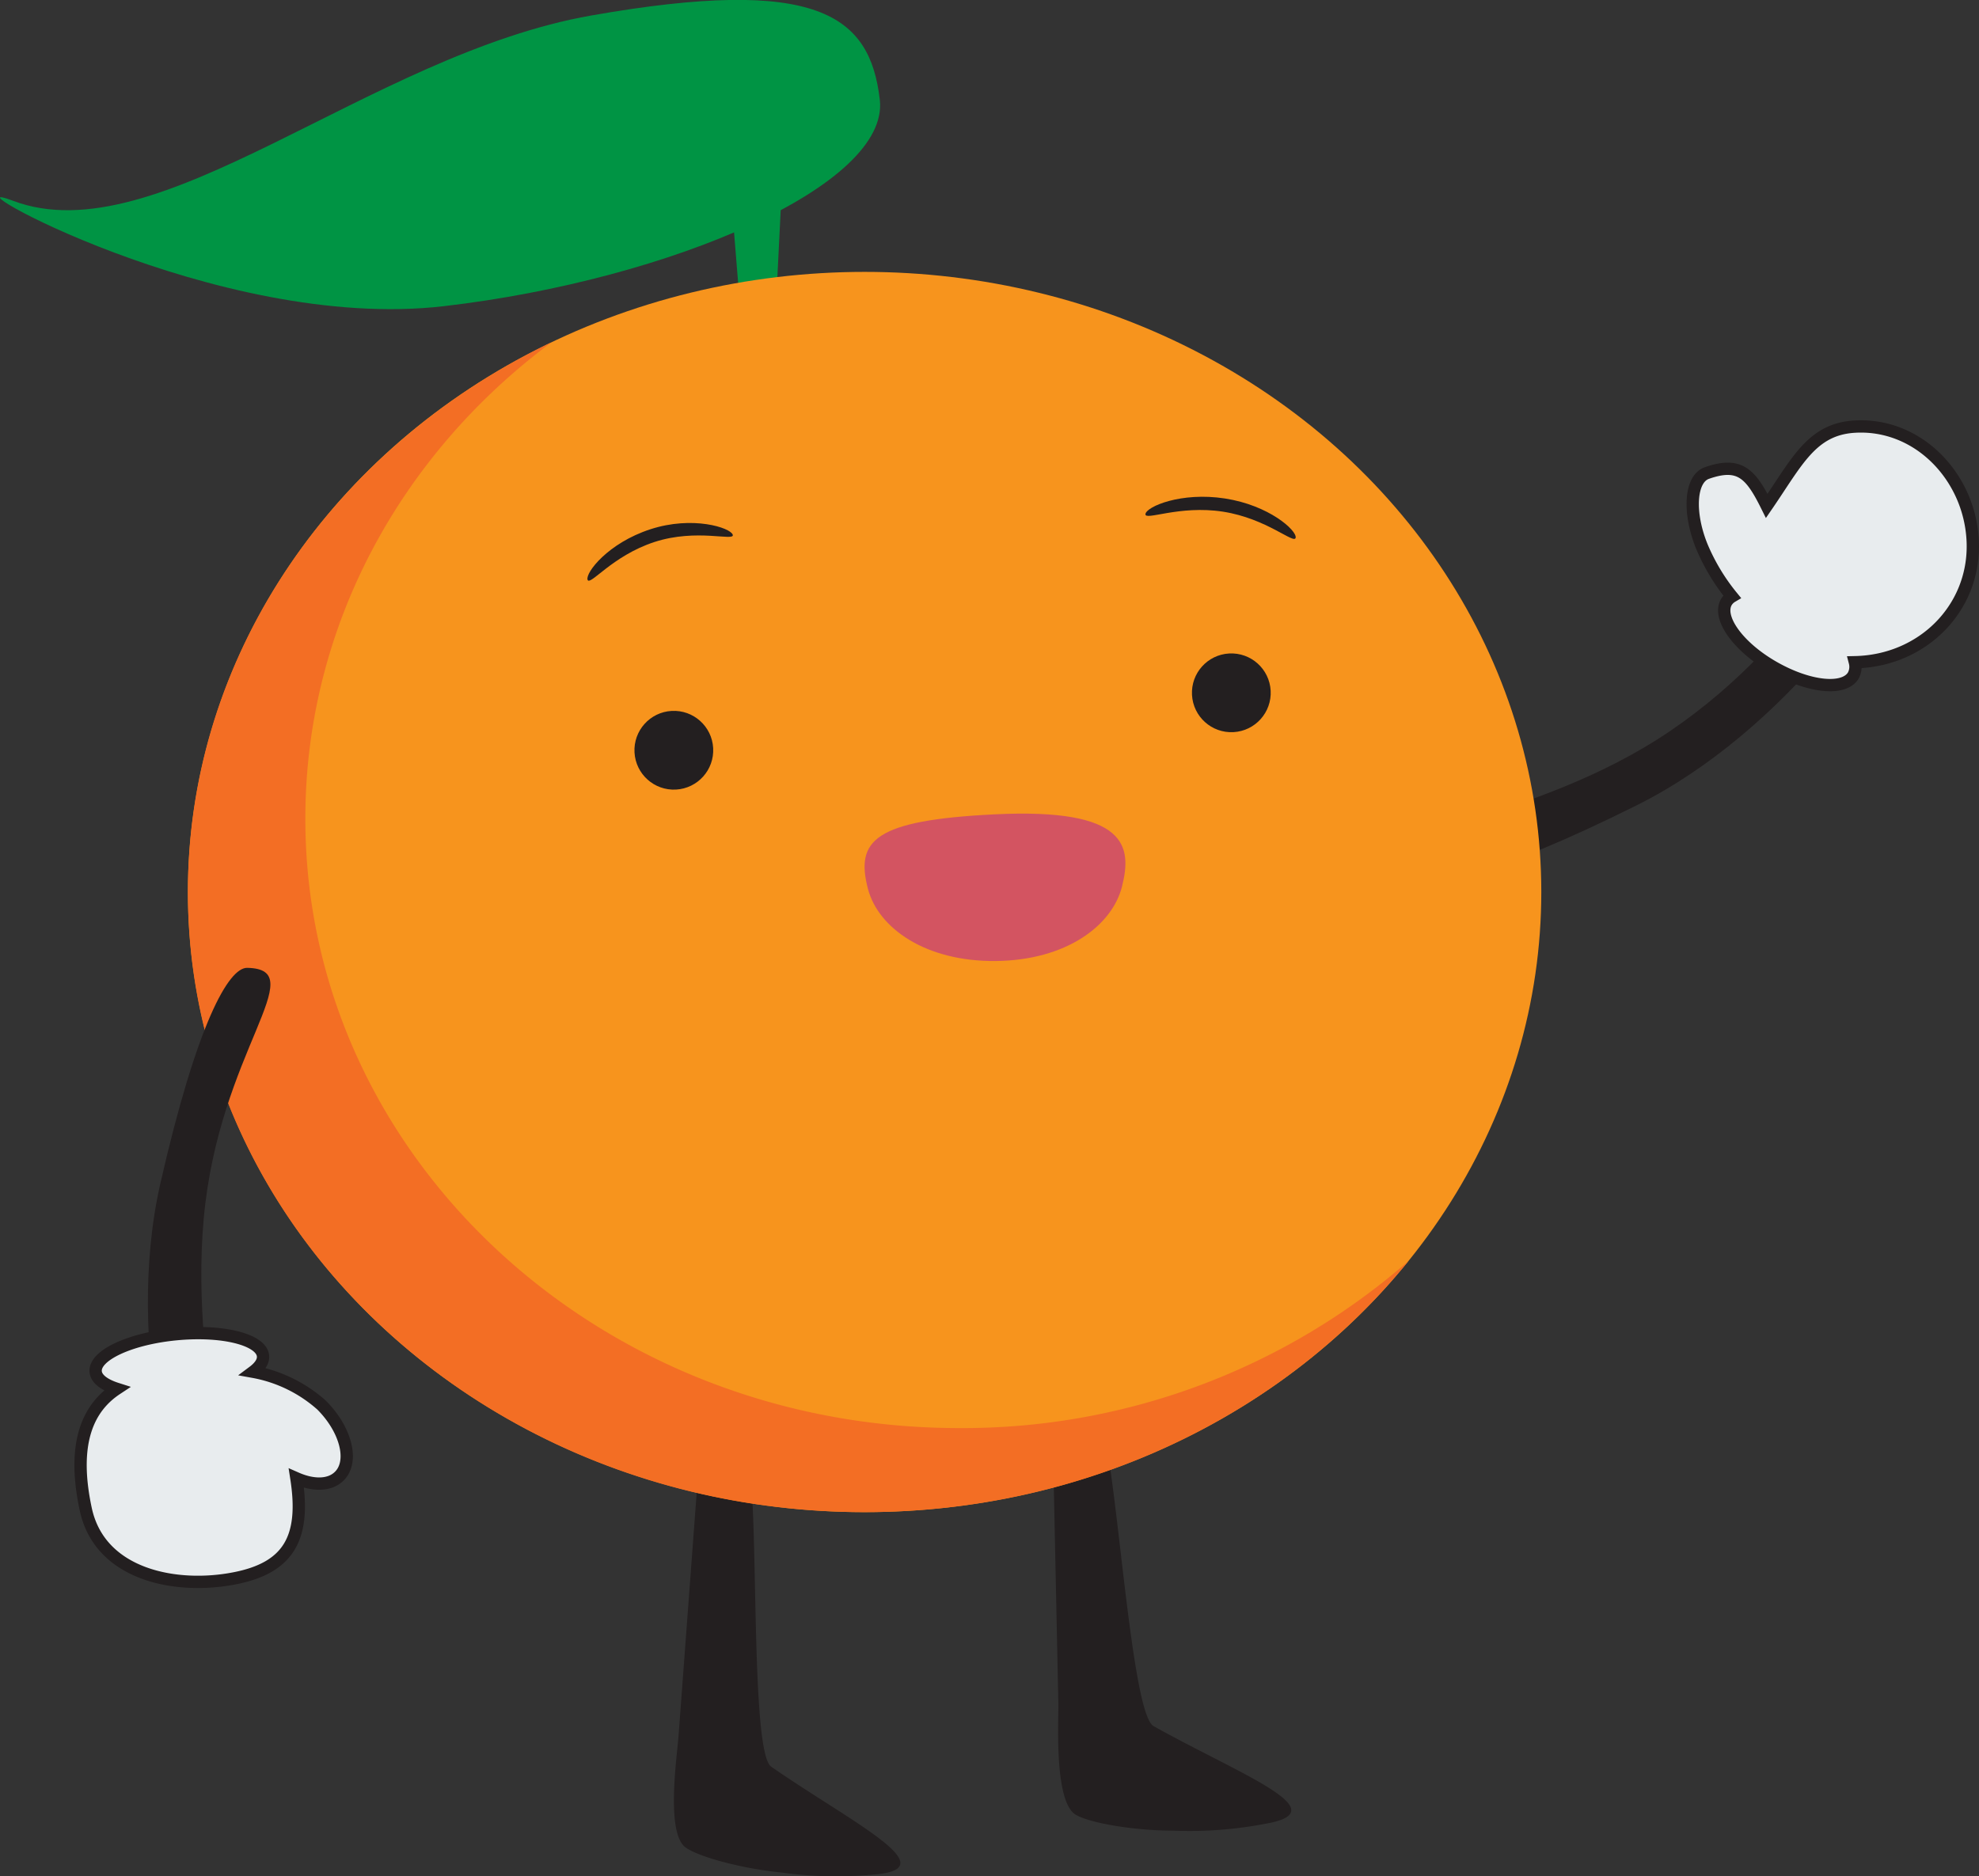 <svg xmlns="http://www.w3.org/2000/svg" viewBox="0 0 336.12 318.7"><rect x="0" y="0" width="336.12" height="318.7" fill="#333333" stroke="none"/><defs><style>.cls-1{fill:#009444;}.cls-2{fill:#231f20;}.cls-3{fill:#e8ecee;stroke:#231f20;stroke-miterlimit:10;stroke-width:2.09px;}.cls-4{fill:#f7941d;}.cls-5{fill:#f36e24;}.cls-6{fill:#d35461;}</style></defs><title>Asset 7</title><g id="Layer_2" data-name="Layer 2"><g id="Layer_11" data-name="Layer 11"><polygon class="cls-1" points="125.53 50.05 131.9 49.72 132.74 32.81 124.26 34.34 125.53 50.05"/><path class="cls-1" d="M2.17,34.09C-10.76,29.19,36.65,56.53,75.43,52s75.66-20.64,74-35.05-10.59-21.07-49-14.32C62.59,9.29,26.86,43.46,2.17,34.09Z"/><path class="cls-2" d="M283.74,124.11c23.68-16.1,30.33-37,36-29.85,2,2.48-16.19,29.8-41.83,42.56-24.8,12.35-35.6,14.24-37.57,11.76C233.37,139.79,260.06,140.21,283.74,124.11Z"/><path class="cls-3" d="M335.07,92.46c-.19-11.05-9-20.61-20-20-7.36.4-9.83,5.94-15,13.47-2.72-5.48-4.6-7.53-10.15-5.59-2.9,1-3.22,6.81-.83,12.58a34.64,34.64,0,0,0,5.07,8.4,2.74,2.74,0,0,0-.95.94c-1.54,2.66,2,7.61,8,11.05s12,4.07,13.57,1.41a3.11,3.11,0,0,0,.26-2.24h0C326.52,112.24,335.26,103.4,335.07,92.46Z"/><path class="cls-2" d="M132.71,318.05c-6.57-.65-13.88-2.59-16.23-4.23-3.45-2.41-1.49-15.51-1.24-18.91l3.29-44.07c.25-3.41,4-2.5,8.65-2.16h0c1.72,8.82.24,48.93,3.81,51.4,13.91,9.63,30.07,17.39,17.27,18.33A68.21,68.21,0,0,1,132.71,318.05Z"/><path class="cls-2" d="M199.32,310.94c-6.6,0-14.07-1.26-16.56-2.67-3.67-2.07-3-15.29-3-18.71l-.93-44.18c-.07-3.42,3.75-2.87,8.4-3h0c2.56,8.61,4.9,48.68,8.69,50.8,14.77,8.26,31.59,14.45,18.94,16.6A68.21,68.21,0,0,1,199.32,310.94Z"/><ellipse class="cls-4" cx="146.85" cy="151.51" rx="114.93" ry="105.33"/><path class="cls-5" d="M162.86,242.56c-61.32,0-111-46.34-111-103.5,0-32.76,16.33-62,41.81-80.92C57,75.72,31.91,110.94,31.91,151.51c0,58.17,51.46,105.33,114.93,105.33,37.86,0,71.45-16.78,92.39-42.67A115.05,115.05,0,0,1,162.86,242.56Z"/><circle class="cls-2" cx="114.45" cy="127.42" r="6.69" transform="translate(-6.79 6.45) rotate(-3.13)"/><circle class="cls-2" cx="209.14" cy="117.66" r="6.69" transform="translate(-6.12 11.61) rotate(-3.13)"/><path class="cls-2" d="M124.45,90.82c.39,1.19-6.1-1.11-13.3,1.24s-11,7.59-11.36,6.4,3.46-6.21,10.66-8.56S124.06,89.63,124.45,90.82Z"/><path class="cls-2" d="M194.55,87.3c-.19,1.24,5.69-1.55,13.17-.39s12.15,5.65,12.34,4.41-4.51-5.49-12-6.65S194.74,86.06,194.55,87.3Z"/><path class="cls-6" d="M190.57,150.56c-1.68,6.7-9.53,12.55-21.45,12.67s-19.95-5.59-21.7-12.24c-2.16-8.24,1.06-11.66,21.45-12.67C191.69,137.18,192.24,143.88,190.57,150.56Z"/><path class="cls-2" d="M34.6,207c-2.57,28.52,8.21,53.38-.94,53.23-3.17,0-12.78-31.41-6.4-59.33,6.17-27,11.55-36.56,14.72-36.51C53.21,164.61,37.17,178.53,34.6,207Z"/><path class="cls-3" d="M54.61,238.65A23.83,23.83,0,0,0,43,233c1.14-.85,1.76-1.78,1.67-2.69-.26-2.78-6.83-4.44-14.68-3.7s-14,3.59-13.74,6.37c.11,1.22,1.45,2.23,3.58,2.91-4.55,3-7.79,8.71-5.26,20.48C17,267.61,30,270,39.79,268.09c9.29-1.79,12.12-6.92,10.55-17,2.89,1.27,5.68,1.24,7.28-.36C60.14,248.26,58.79,242.83,54.61,238.65Z"/></g></g></svg>